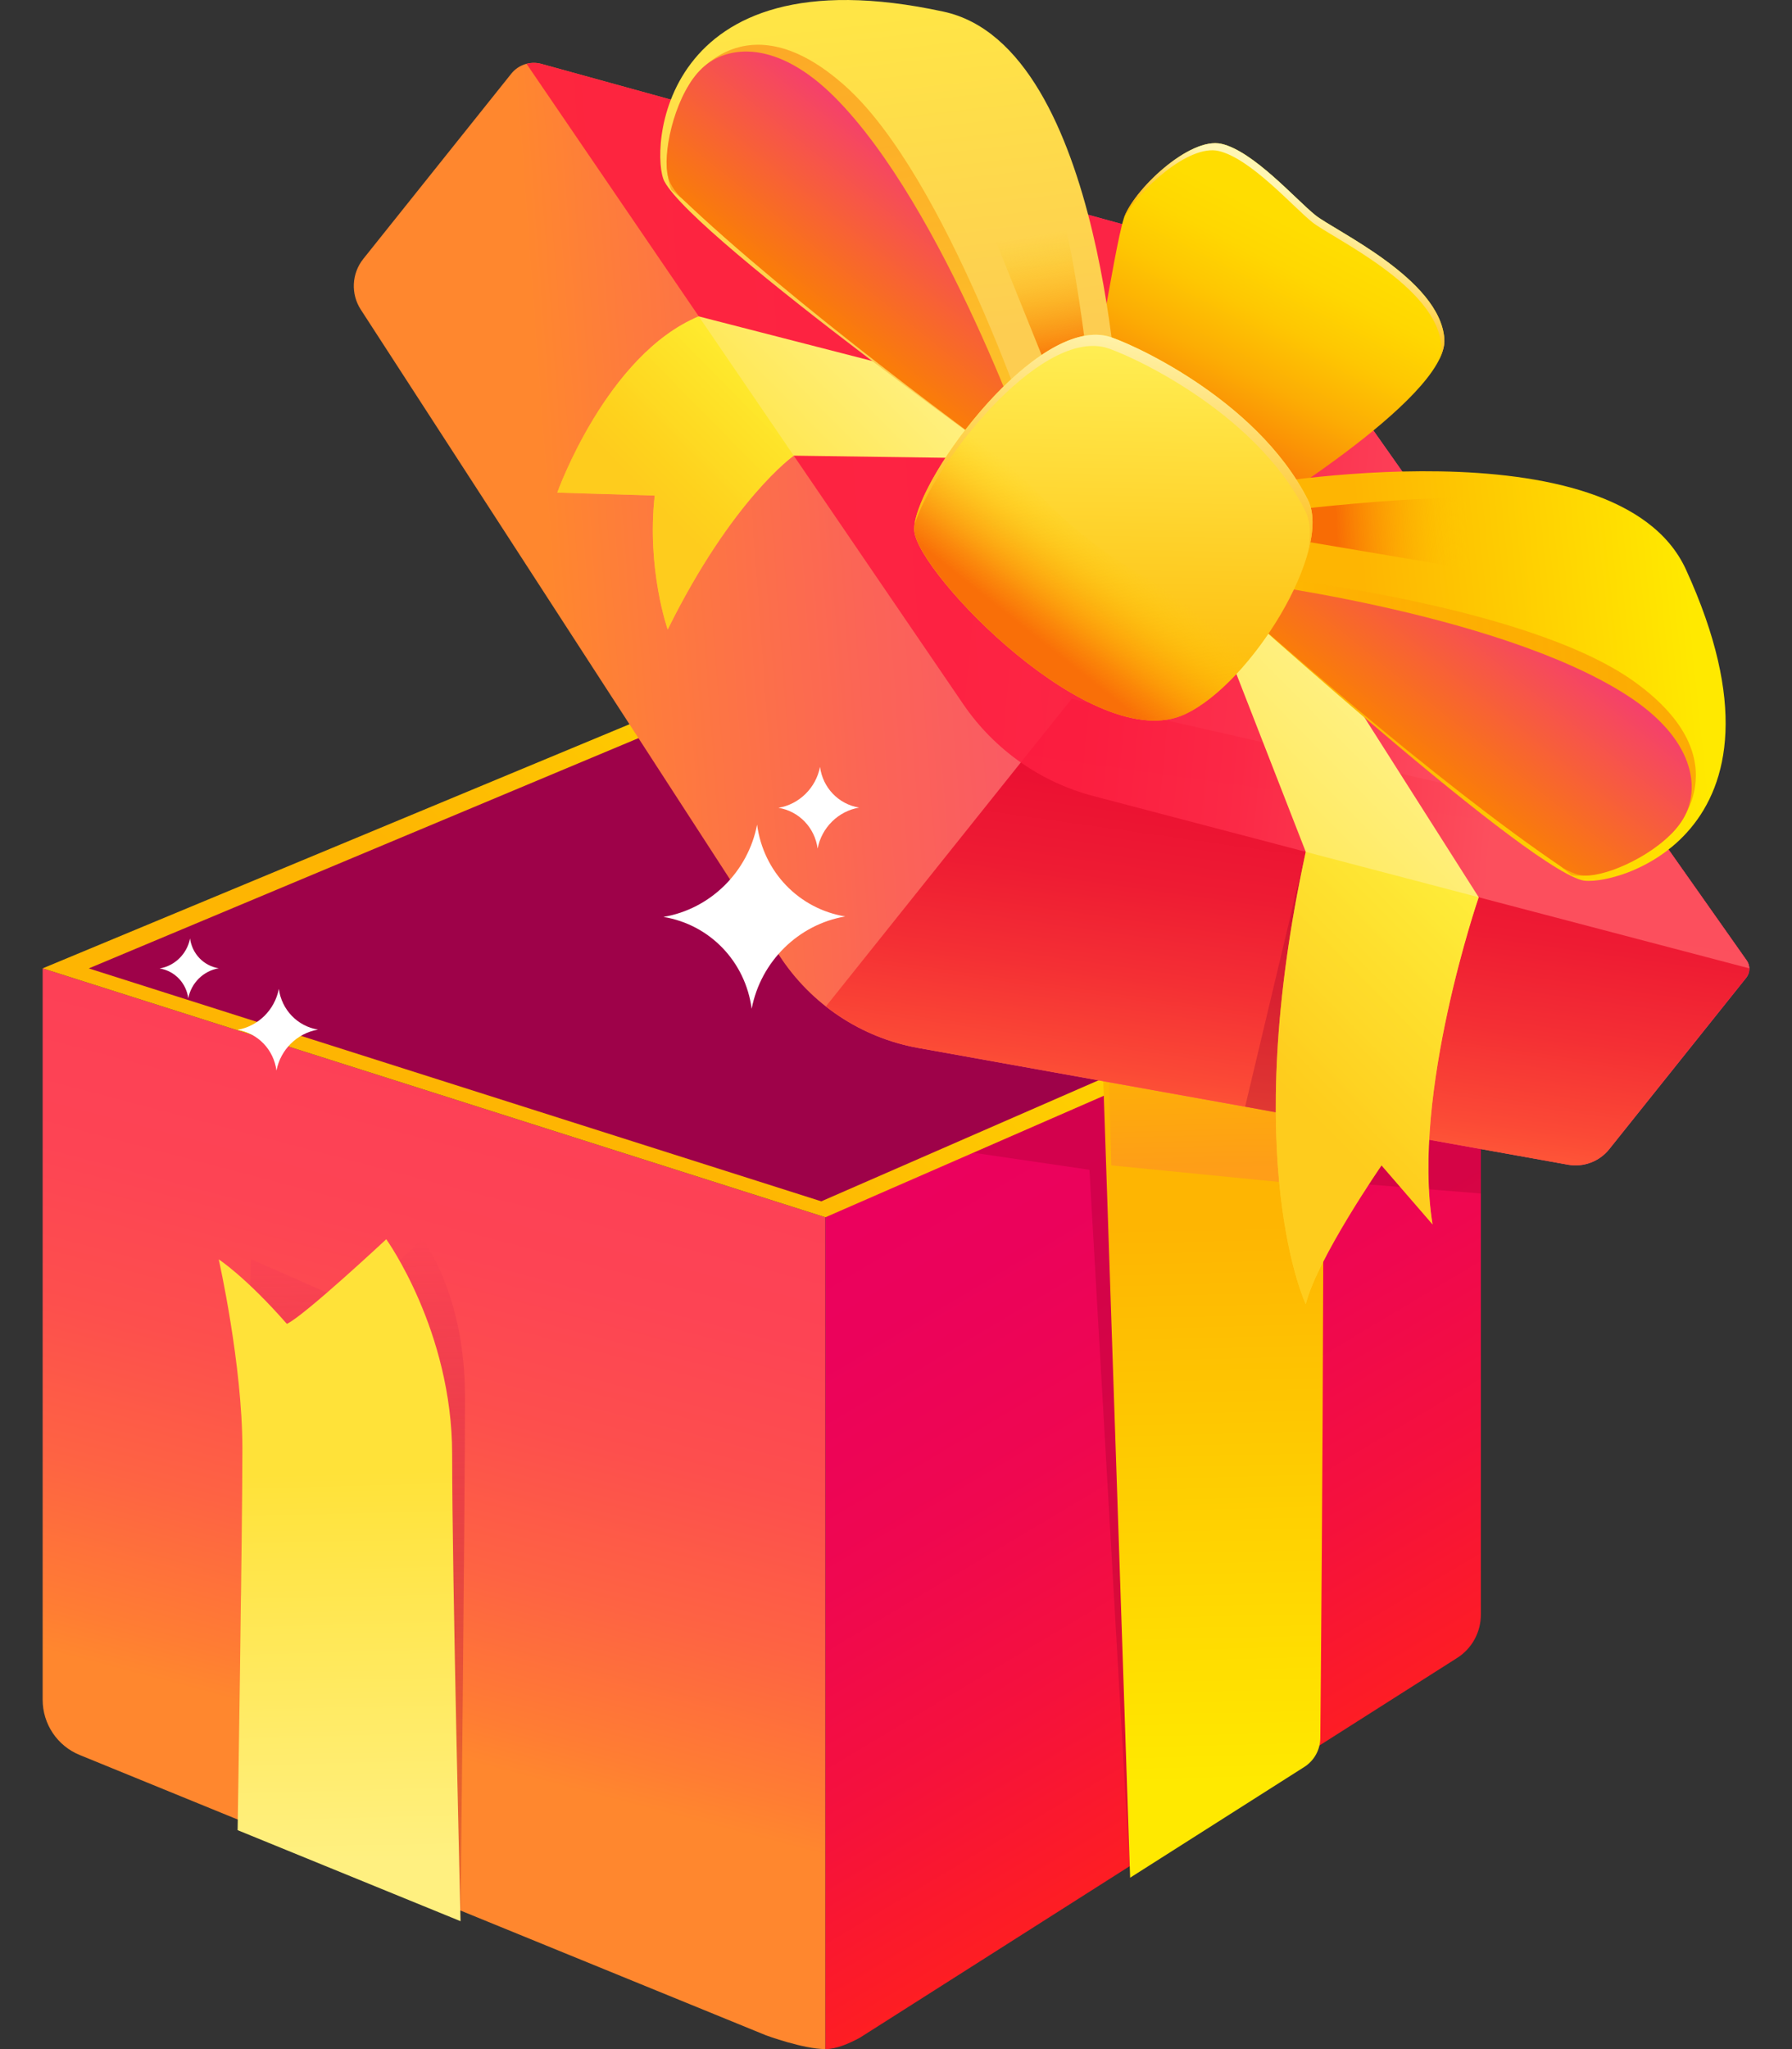 <svg width="35" height="40" viewBox="0 0 35 40" fill="none" xmlns="http://www.w3.org/2000/svg">
<rect x="0" y="0" width="35" height="40" fill="#333333" stroke="none"/>
<g clip-path="url(#clip0_872_788)">
<path d="M16.122 40V23.762L0.833 18.903V33.18C0.833 33.654 1.119 34.081 1.557 34.259L14.961 39.731C14.961 39.731 15.689 40 16.122 40Z" fill="url(#paint0_linear_872_788)"/>
<path d="M16.122 22.708V40C16.335 40 16.591 39.889 16.795 39.777L17.164 39.543L28.46 32.364C28.749 32.181 28.923 31.862 28.923 31.519V19.417L16.122 22.708Z" fill="url(#paint1_linear_872_788)"/>
<path opacity="0.3" d="M28.924 22.431L27.647 18.733L19.009 22.502L21.278 22.835L22.073 36.655L21.626 22.712L28.924 23.298V22.431Z" fill="#990028"/>
<path d="M0.833 18.903L16.122 23.762L28.881 18.195L14.235 13.331L0.833 18.903Z" fill="url(#paint2_linear_872_788)"/>
<path d="M21.489 19.335L22.073 36.654L25.475 34.492C25.667 34.37 25.785 34.158 25.787 33.93C25.81 31.501 25.929 17.797 25.747 17.331L21.474 19.309L21.489 19.335Z" fill="url(#paint3_linear_872_788)"/>
<path opacity="0.5" d="M21.6 18.903L21.705 22.749L25.846 23.158V19.611L21.6 18.903Z" fill="url(#paint4_linear_872_788)"/>
<path d="M1.734 18.904L16.041 23.451L27.98 18.241L14.302 13.642L1.734 18.904Z" fill="#9E0249"/>
<path d="M22.49 4.533L10.573 1.247C10.357 1.188 10.126 1.263 9.986 1.438L7.096 5.053C6.868 5.338 6.848 5.738 7.047 6.044L15.22 18.651C15.837 19.603 16.819 20.257 17.934 20.457L30.625 22.736C30.928 22.791 31.237 22.675 31.431 22.433L34.106 19.087C34.184 18.989 34.188 18.852 34.116 18.75L25.679 6.778C24.906 5.682 23.779 4.888 22.49 4.533Z" fill="url(#paint5_linear_872_788)"/>
<path d="M17.933 20.456L30.624 22.736C30.928 22.79 31.237 22.674 31.43 22.433L34.105 19.087C34.183 18.989 34.188 18.851 34.115 18.749L32.344 16.236L20.931 13.641L16.131 19.646C16.652 20.055 17.269 20.337 17.933 20.456Z" fill="url(#paint6_linear_872_788)"/>
<path opacity="0.9" d="M18.814 13.747C19.418 14.631 20.32 15.268 21.353 15.539L34.166 18.903C34.164 18.849 34.148 18.795 34.115 18.749L32.561 16.544L25.679 6.778C24.907 5.682 23.779 4.888 22.49 4.533L20.948 4.108L10.573 1.247C10.476 1.22 10.377 1.222 10.284 1.246L18.814 13.747Z" fill="url(#paint7_linear_872_788)"/>
<path opacity="0.3" d="M25.503 16.629L24.319 21.603L25.822 21.883L25.635 16.766L25.503 16.629Z" fill="#990028"/>
<path d="M18.497 8.937L15.503 8.895C15.503 8.895 14.303 9.739 13.041 12.289C13.041 12.289 12.627 11.111 12.787 9.674L10.884 9.616C10.884 9.616 11.843 6.928 13.647 6.176L18.237 7.356L19.891 8.786L18.497 8.937Z" fill="url(#paint8_linear_872_788)"/>
<path d="M25.921 12.86L28.881 17.515C28.881 17.515 27.562 21.35 27.98 23.901L26.983 22.749C26.983 22.749 25.728 24.565 25.503 25.459C25.503 25.459 24.185 22.69 25.503 16.629L23.831 12.343L23.66 11.379L24.724 11.48L25.921 12.86Z" fill="url(#paint9_linear_872_788)"/>
<path d="M24.239 10.206C24.239 10.206 28.291 7.785 28.21 6.616C28.128 5.446 26.073 4.509 25.688 4.199C25.304 3.889 24.484 2.953 23.859 2.808C23.233 2.663 22.125 3.722 21.947 4.271C21.768 4.82 21.237 8.202 21.237 8.202L24.239 10.206Z" fill="url(#paint10_linear_872_788)"/>
<path d="M24.339 9.499C24.339 9.499 31.578 8.166 32.929 11.118C35.326 16.35 31.448 17.34 30.887 17.18C29.645 16.825 23.461 11.2 23.461 11.2L24.339 9.499Z" fill="url(#paint11_linear_872_788)"/>
<path opacity="0.5" d="M32.669 16.251C32.669 16.251 34.081 14.861 31.921 13.307C29.761 11.754 24.359 11.211 24.359 11.211L24.124 11.792L30.695 17.084C30.695 17.083 31.513 17.268 32.669 16.251Z" fill="url(#paint12_linear_872_788)"/>
<path d="M32.877 15.98C33.224 15.391 33.094 14.416 31.77 13.568C29.211 11.926 23.974 11.315 23.974 11.315L23.66 11.379C24.527 12.156 28.044 15.272 30.541 16.952C30.758 17.076 30.894 17.1 31.042 17.089C31.554 17.053 32.529 16.57 32.877 15.98Z" fill="url(#paint13_linear_872_788)"/>
<path d="M21.866 8.294C21.866 8.294 21.595 0.913 18.431 0.228C12.823 -0.987 12.7 3.027 12.977 3.542C13.591 4.683 20.403 9.523 20.403 9.523L21.866 8.294Z" fill="url(#paint14_linear_872_788)"/>
<path d="M21.353 8.086C21.353 8.086 20.936 3.735 20.391 3.358C19.846 2.982 18.754 2.93 18.931 3.404C19.109 3.878 20.896 8.297 20.896 8.297L21.353 8.086Z" fill="url(#paint15_linear_872_788)"/>
<path d="M25.03 9.979C25.03 9.979 29.354 9.446 29.837 9.898C30.321 10.35 30.609 11.409 30.109 11.338C29.61 11.266 24.924 10.473 24.924 10.473L25.03 9.979Z" fill="url(#paint16_linear_872_788)"/>
<path opacity="0.5" d="M13.495 1.595C13.495 1.595 14.541 -0.09 16.52 1.69C18.499 3.47 20.197 8.645 20.197 8.645L19.683 9.002L13.113 3.71C13.113 3.71 12.756 2.947 13.495 1.595Z" fill="url(#paint17_linear_872_788)"/>
<path d="M13.713 1.332C14.211 0.864 15.187 0.781 16.3 1.894C18.45 4.046 20.18 9.045 20.18 9.045L20.186 9.367C19.242 8.686 15.449 5.915 13.274 3.832C13.106 3.646 13.054 3.518 13.032 3.371C12.956 2.861 13.215 1.8 13.713 1.332Z" fill="url(#paint18_linear_872_788)"/>
<path d="M21.633 6.563C21.968 6.646 24.528 7.75 25.543 9.753C26.038 10.732 24.44 13.346 23.14 13.944C21.357 14.765 17.945 11.211 17.858 10.372C17.771 9.533 20.16 6.197 21.633 6.563Z" fill="url(#paint19_linear_872_788)"/>
<path d="M23.14 13.944C23.811 13.635 24.561 12.789 25.062 11.908C25.052 11.911 23.695 12.311 21.54 10.74C19.529 9.275 19.29 8.06 19.266 7.896C18.443 8.814 17.813 9.933 17.858 10.372C17.945 11.211 21.357 14.765 23.14 13.944Z" fill="url(#paint20_linear_872_788)"/>
<path d="M21.582 6.781C21.918 6.865 24.477 7.968 25.492 9.971C25.597 10.179 25.607 10.461 25.547 10.781C25.658 10.371 25.672 10.007 25.543 9.753C24.528 7.75 21.969 6.646 21.633 6.563C20.23 6.214 17.996 9.225 17.864 10.236C18.229 9.07 20.269 6.455 21.582 6.781Z" fill="url(#paint21_linear_872_788)"/>
<path d="M23.8 2.947C24.426 3.092 25.245 4.028 25.629 4.337C26.014 4.647 28.069 5.585 28.151 6.754C28.156 6.836 28.141 6.925 28.109 7.018C28.181 6.873 28.218 6.738 28.209 6.615C28.127 5.446 26.072 4.508 25.688 4.198C25.303 3.888 24.484 2.953 23.858 2.808C23.232 2.662 22.125 3.722 21.946 4.27C21.946 4.271 21.946 4.273 21.945 4.274C22.235 3.704 23.222 2.812 23.8 2.947Z" fill="url(#paint22_linear_872_788)"/>
<path opacity="0.5" d="M25.503 16.629C24.184 22.69 25.503 25.459 25.503 25.459C25.728 24.565 26.983 22.749 26.983 22.749L27.979 23.901C27.561 21.35 28.88 17.515 28.88 17.515L25.503 16.629Z" fill="url(#paint23_linear_872_788)"/>
<path opacity="0.5" d="M10.884 9.615L12.787 9.674C12.627 11.11 13.041 12.289 13.041 12.289C14.303 9.739 15.503 8.895 15.503 8.895L13.647 6.175C11.843 6.928 10.884 9.615 10.884 9.615Z" fill="url(#paint24_linear_872_788)"/>
<path d="M14.681 19.692C14.558 18.77 13.865 18.049 12.958 17.899C13.874 17.745 14.609 17.02 14.787 16.098C14.909 17.019 15.602 17.74 16.509 17.89C15.594 18.045 14.858 18.769 14.681 19.692Z" fill="white"/>
<path d="M15.969 16.565C15.914 16.156 15.607 15.836 15.205 15.769C15.611 15.701 15.937 15.379 16.016 14.97C16.07 15.379 16.378 15.699 16.78 15.765C16.374 15.833 16.047 16.155 15.969 16.565Z" fill="white"/>
<path d="M5.4 20.898C5.345 20.489 5.038 20.169 4.636 20.103C5.042 20.035 5.368 19.713 5.446 19.303C5.501 19.712 5.809 20.032 6.211 20.099C5.805 20.167 5.478 20.489 5.4 20.898Z" fill="white"/>
<path d="M3.677 19.487C3.637 19.188 3.412 18.953 3.118 18.905C3.415 18.855 3.654 18.619 3.712 18.319C3.752 18.619 3.977 18.853 4.272 18.902C3.974 18.951 3.735 19.187 3.677 19.487Z" fill="white"/>
<path opacity="0.7" d="M9.082 27.269C9.082 29.313 8.994 37.503 8.994 37.503L4.707 31.142L4.901 24.578L6.894 25.459L8.246 24.191C8.246 24.191 9.082 25.224 9.082 27.269Z" fill="url(#paint25_linear_872_788)"/>
<path d="M4.641 35.726C4.641 35.726 4.734 29.924 4.734 28.279C4.734 26.634 4.272 24.584 4.272 24.584C4.272 24.584 4.791 24.918 5.603 25.843C5.94 25.688 7.544 24.191 7.544 24.191C7.544 24.191 8.831 25.977 8.831 28.388C8.831 30.799 8.995 37.503 8.995 37.503L4.641 35.726Z" fill="url(#paint26_linear_872_788)"/>
</g>
<defs>
<linearGradient id="paint0_linear_872_788" x1="7.309" y1="33.922" x2="10.549" y2="21.616" gradientUnits="userSpaceOnUse">
<stop stop-color="#FF872E"/>
<stop offset="0.067" stop-color="#FF7D33"/>
<stop offset="0.292" stop-color="#FE6343"/>
<stop offset="0.522" stop-color="#FD4F4D"/>
<stop offset="0.756" stop-color="#FD4454"/>
<stop offset="1" stop-color="#FD4056"/>
</linearGradient>
<linearGradient id="paint1_linear_872_788" x1="25.609" y1="34.919" x2="17.221" y2="20.86" gradientUnits="userSpaceOnUse">
<stop stop-color="#FF1F1F"/>
<stop offset="0.019" stop-color="#FE1E22"/>
<stop offset="0.256" stop-color="#F5113C"/>
<stop offset="0.497" stop-color="#EF0750"/>
<stop offset="0.743" stop-color="#EB025B"/>
<stop offset="1" stop-color="#EA005F"/>
</linearGradient>
<linearGradient id="paint2_linear_872_788" x1="12.173" y1="21.217" x2="21.494" y2="12.018" gradientUnits="userSpaceOnUse">
<stop stop-color="#FEB502"/>
<stop offset="0.998" stop-color="#FFE900"/>
</linearGradient>
<linearGradient id="paint3_linear_872_788" x1="23.762" y1="23.91" x2="24.021" y2="34.8" gradientUnits="userSpaceOnUse">
<stop stop-color="#FEB502"/>
<stop offset="1" stop-color="#FFE900"/>
</linearGradient>
<linearGradient id="paint4_linear_872_788" x1="23.748" y1="20.331" x2="23.807" y2="22.797" gradientUnits="userSpaceOnUse">
<stop stop-color="#FEB502"/>
<stop offset="1" stop-color="#FF872E"/>
</linearGradient>
<linearGradient id="paint5_linear_872_788" x1="10.848" y1="12.713" x2="30.321" y2="11.271" gradientUnits="userSpaceOnUse">
<stop stop-color="#FF872E"/>
<stop offset="0.097" stop-color="#FE7B3D"/>
<stop offset="0.315" stop-color="#FB6457"/>
<stop offset="0.537" stop-color="#F9546B"/>
<stop offset="0.763" stop-color="#F84A76"/>
<stop offset="1" stop-color="#F8477A"/>
</linearGradient>
<linearGradient id="paint6_linear_872_788" x1="24.752" y1="22.082" x2="25.92" y2="13.819" gradientUnits="userSpaceOnUse">
<stop stop-color="#FF5837"/>
<stop offset="0.097" stop-color="#FB4936"/>
<stop offset="0.315" stop-color="#F42F34"/>
<stop offset="0.537" stop-color="#EE1B33"/>
<stop offset="0.763" stop-color="#EB1032"/>
<stop offset="1" stop-color="#EA0C32"/>
</linearGradient>
<linearGradient id="paint7_linear_872_788" x1="29.621" y1="10.775" x2="18.983" y2="9.747" gradientUnits="userSpaceOnUse">
<stop stop-color="#FE5562"/>
<stop offset="0.214" stop-color="#FE3F54"/>
<stop offset="0.469" stop-color="#FD2B48"/>
<stop offset="0.728" stop-color="#FD2041"/>
<stop offset="1" stop-color="#FD1C3F"/>
</linearGradient>
<linearGradient id="paint8_linear_872_788" x1="14.048" y1="10.019" x2="17.391" y2="6.72" gradientUnits="userSpaceOnUse">
<stop stop-color="#FFE239"/>
<stop offset="1" stop-color="#FFF080"/>
</linearGradient>
<linearGradient id="paint9_linear_872_788" x1="23.835" y1="19.613" x2="28.055" y2="15.448" gradientUnits="userSpaceOnUse">
<stop stop-color="#FFE239"/>
<stop offset="1" stop-color="#FFF080"/>
</linearGradient>
<linearGradient id="paint10_linear_872_788" x1="23.344" y1="8.955" x2="25.578" y2="4.568" gradientUnits="userSpaceOnUse">
<stop stop-color="#F96F08"/>
<stop offset="0.147" stop-color="#FA8806"/>
<stop offset="0.397" stop-color="#FCAD04"/>
<stop offset="0.631" stop-color="#FEC702"/>
<stop offset="0.839" stop-color="#FFD701"/>
<stop offset="1" stop-color="#FFDD01"/>
</linearGradient>
<linearGradient id="paint11_linear_872_788" x1="26.828" y1="13.418" x2="33.136" y2="12.76" gradientUnits="userSpaceOnUse">
<stop stop-color="#FEB502"/>
<stop offset="0.998" stop-color="#FFE900"/>
</linearGradient>
<linearGradient id="paint12_linear_872_788" x1="33.135" y1="14.027" x2="24.987" y2="14.21" gradientUnits="userSpaceOnUse">
<stop stop-color="#F96F08"/>
<stop offset="1" stop-color="#FFBC00"/>
</linearGradient>
<linearGradient id="paint13_linear_872_788" x1="29.673" y1="11.926" x2="27.445" y2="14.692" gradientUnits="userSpaceOnUse">
<stop stop-color="#F5416A"/>
<stop offset="1" stop-color="#FA7F05"/>
</linearGradient>
<linearGradient id="paint14_linear_872_788" x1="17.513" y1="6.694" x2="16.787" y2="0.37" gradientUnits="userSpaceOnUse">
<stop stop-color="#FDCD51"/>
<stop offset="1" stop-color="#FFE546"/>
</linearGradient>
<linearGradient id="paint15_linear_872_788" x1="19.997" y1="4.618" x2="20.431" y2="7.169" gradientUnits="userSpaceOnUse">
<stop stop-color="#FFD000" stop-opacity="0"/>
<stop offset="1" stop-color="#F86C05"/>
</linearGradient>
<linearGradient id="paint16_linear_872_788" x1="28.691" y1="10.55" x2="26.117" y2="10.68" gradientUnits="userSpaceOnUse">
<stop stop-color="#FFD000" stop-opacity="0"/>
<stop offset="1" stop-color="#F86C05"/>
</linearGradient>
<linearGradient id="paint17_linear_872_788" x1="15.554" y1="0.646" x2="17.151" y2="8.667" gradientUnits="userSpaceOnUse">
<stop stop-color="#F96F08"/>
<stop offset="1" stop-color="#FFBC00"/>
</linearGradient>
<linearGradient id="paint18_linear_872_788" x1="18.348" y1="3.583" x2="16.12" y2="6.349" gradientUnits="userSpaceOnUse">
<stop stop-color="#F5416A"/>
<stop offset="1" stop-color="#FA7F05"/>
</linearGradient>
<linearGradient id="paint19_linear_872_788" x1="21.671" y1="14.224" x2="21.828" y2="6.033" gradientUnits="userSpaceOnUse">
<stop stop-color="#FEB502"/>
<stop offset="1" stop-color="#FFF35A"/>
</linearGradient>
<linearGradient id="paint20_linear_872_788" x1="20.211" y1="12.421" x2="21.654" y2="10.604" gradientUnits="userSpaceOnUse">
<stop stop-color="#F96F08"/>
<stop offset="0.184" stop-color="#FA7B07" stop-opacity="0.816"/>
<stop offset="0.52" stop-color="#FC9D04" stop-opacity="0.48"/>
<stop offset="0.968" stop-color="#FFD200" stop-opacity="0.032"/>
<stop offset="1" stop-color="#FFD600" stop-opacity="0"/>
</linearGradient>
<linearGradient id="paint21_linear_872_788" x1="21.662" y1="10.867" x2="22.299" y2="6.363" gradientUnits="userSpaceOnUse">
<stop stop-color="#FEB502"/>
<stop offset="1" stop-color="#FFF6B3"/>
</linearGradient>
<linearGradient id="paint22_linear_872_788" x1="25.049" y1="5.582" x2="25.812" y2="4.082" gradientUnits="userSpaceOnUse">
<stop stop-color="#FEB502"/>
<stop offset="1" stop-color="#FFF6B3"/>
</linearGradient>
<linearGradient id="paint23_linear_872_788" x1="25.313" y1="21.685" x2="28.95" y2="18.096" gradientUnits="userSpaceOnUse">
<stop stop-color="#FEB502"/>
<stop offset="1" stop-color="#FFE900"/>
</linearGradient>
<linearGradient id="paint24_linear_872_788" x1="12.641" y1="9.764" x2="14.794" y2="7.64" gradientUnits="userSpaceOnUse">
<stop stop-color="#FEB502"/>
<stop offset="1" stop-color="#FFE900"/>
</linearGradient>
<linearGradient id="paint25_linear_872_788" x1="6.778" y1="24.226" x2="7.095" y2="37.548" gradientUnits="userSpaceOnUse">
<stop stop-color="#FD4454"/>
<stop offset="1" stop-color="#990028" stop-opacity="0.3"/>
</linearGradient>
<linearGradient id="paint26_linear_872_788" x1="6.605" y1="28.745" x2="6.785" y2="36.301" gradientUnits="userSpaceOnUse">
<stop stop-color="#FFE239"/>
<stop offset="1" stop-color="#FFF080"/>
</linearGradient>
<clipPath id="clip0_872_788">
<rect width="33.333" height="40" fill="white" transform="translate(0.833)"/>
</clipPath>
</defs>
</svg>
